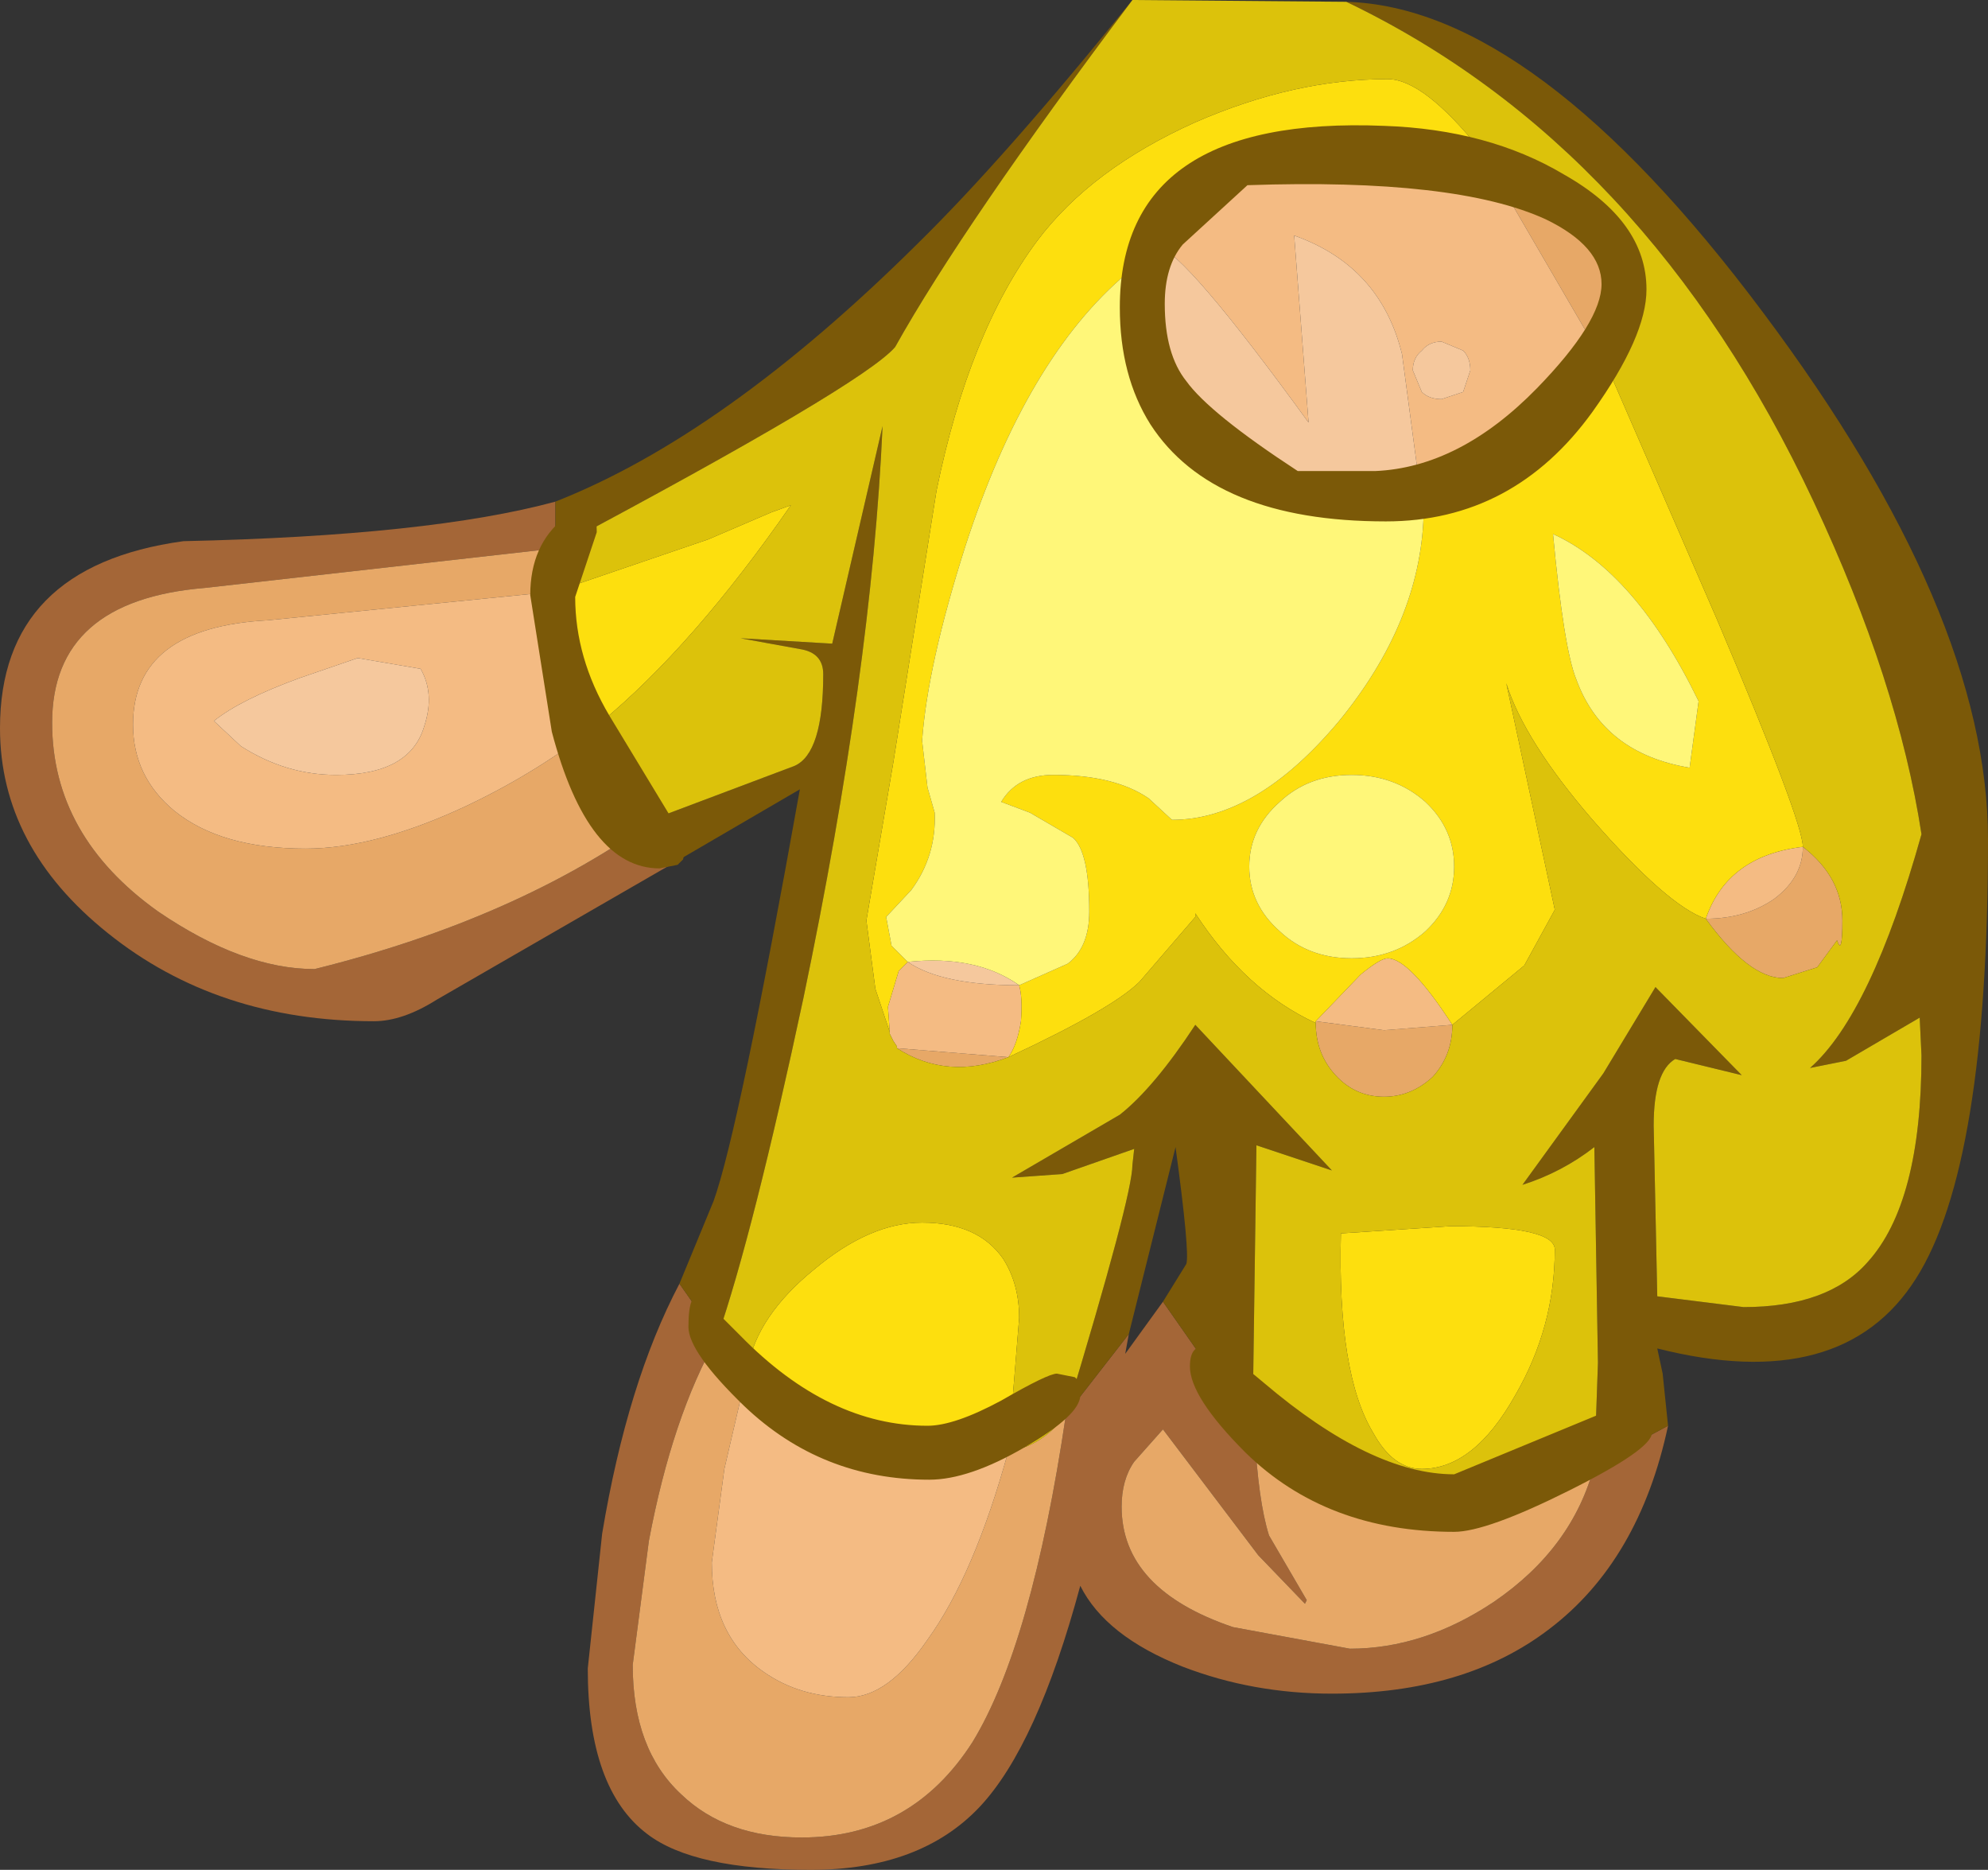 <?xml version="1.0" encoding="UTF-8" standalone="no"?>
<svg xmlns:ffdec="https://www.free-decompiler.com/flash" xmlns:xlink="http://www.w3.org/1999/xlink" ffdec:objectType="shape" height="52.0px" width="55.3px" xmlns="http://www.w3.org/2000/svg">
  <rect width="100%" height="100%" fill="#333333" stroke="none"/>
  <g transform="matrix(1.0, 0.0, 0.0, 1.0, 36.95, 4.25)">
    <path d="M7.4 36.5 L9.45 35.4 Q8.65 39.15 6.15 41.05 3.8 42.85 0.1 42.85 -2.1 42.85 -4.05 42.1 -6.2 41.25 -6.9 39.85 -8.1 44.3 -9.7 46.0 -11.35 47.75 -14.4 47.75 -17.65 47.75 -18.95 46.75 -20.6 45.5 -20.6 42.15 L-20.2 38.4 Q-19.5 34.2 -18.05 31.45 L-17.0 32.95 Q-18.25 35.15 -18.9 38.6 L-19.35 42.05 Q-19.35 44.4 -18.0 45.65 -16.75 46.85 -14.65 46.85 -11.6 46.85 -9.9 44.2 -8.25 41.5 -7.3 35.1 L-5.55 32.85 -5.65 33.4 -4.6 31.95 -2.05 35.6 Q-1.95 37.5 -1.65 38.45 L-0.6 40.25 -0.65 40.35 -1.95 39.0 -4.6 35.5 -5.4 36.4 Q-5.75 36.9 -5.75 37.65 -5.75 39.95 -2.65 41.0 L0.6 41.6 Q2.65 41.6 4.6 40.3 6.8 38.8 7.4 36.5 M-18.7 18.5 L-18.5 18.95 Q-18.25 19.45 -18.3 19.8 L-24.8 23.55 Q-25.75 24.15 -26.55 24.15 -30.9 24.15 -33.95 21.7 -36.95 19.3 -36.95 16.0 -36.95 11.5 -31.85 10.8 -25.0 10.65 -21.5 9.7 L-21.5 11.0 -31.25 12.1 Q-35.5 12.45 -35.5 15.85 -35.5 19.0 -32.55 21.1 -30.2 22.7 -28.2 22.7 -22.55 21.3 -18.7 18.5" fill="#a46637" fill-rule="evenodd" stroke="none"/>
    <path d="M4.25 -0.05 Q6.4 0.55 7.45 1.75 8.2 2.65 8.2 3.6 8.2 4.7 7.8 6.05 L4.25 -0.05 M13.2 19.3 Q14.3 20.15 14.3 21.35 14.3 22.35 14.15 21.9 L13.6 22.65 12.65 22.95 Q11.7 22.95 10.5 21.3 11.6 21.3 12.4 20.75 13.2 20.15 13.2 19.3 M3.45 24.25 Q3.45 25.1 2.9 25.7 2.3 26.25 1.55 26.25 0.75 26.25 0.2 25.65 -0.35 25.05 -0.35 24.2 L-0.35 24.15 1.55 24.4 3.45 24.25 M-8.9 25.15 Q-10.6 25.8 -12.0 24.9 L-8.9 25.15 M-21.5 11.0 L-21.5 12.2 -29.5 13.0 Q-33.25 13.2 -33.25 15.9 -33.25 17.35 -32.1 18.3 -30.8 19.35 -28.45 19.35 -26.5 19.35 -23.95 18.15 -21.95 17.2 -20.25 15.85 L-18.7 18.5 Q-22.55 21.3 -28.2 22.7 -30.2 22.7 -32.55 21.1 -35.5 19.0 -35.5 15.85 -35.5 12.45 -31.25 12.1 L-21.5 11.0 M-17.0 32.95 L-16.15 33.8 -16.8 36.6 -17.15 39.2 Q-17.15 41.25 -15.7 42.25 -14.7 42.95 -13.35 42.95 -12.25 42.95 -11.15 41.35 -9.85 39.55 -8.9 36.1 -8.0 36.0 -7.3 35.1 -8.25 41.5 -9.9 44.2 -11.6 46.85 -14.65 46.85 -16.75 46.85 -18.0 45.65 -19.35 44.4 -19.35 42.05 L-18.9 38.6 Q-18.25 35.15 -17.0 32.95 M-2.05 35.6 Q-0.1 38.45 4.35 37.55 L7.4 36.5 Q6.8 38.8 4.6 40.3 2.65 41.6 0.6 41.6 L-2.65 41.0 Q-5.75 39.95 -5.75 37.65 -5.75 36.9 -5.4 36.4 L-4.6 35.5 -1.95 39.0 -0.65 40.35 -0.6 40.25 -1.65 38.45 Q-1.95 37.5 -2.05 35.6" fill="#e7a867" fill-rule="evenodd" stroke="none"/>
    <path d="M-12.2 24.45 L-12.25 23.75 -11.95 22.75 -11.7 22.5 Q-10.75 23.15 -8.6 23.15 -8.5 23.5 -8.55 24.15 -8.65 24.8 -8.9 25.15 L-12.0 24.9 -12.0 24.85 -12.1 24.7 -12.2 24.5 -12.2 24.45 M-5.6 3.3 Q-5.0 1.05 -2.3 0.1 L1.55 -0.5 4.25 -0.05 7.8 6.05 Q7.15 7.15 5.15 8.6 L2.65 10.1 2.05 5.6 Q1.45 3.15 -0.95 2.3 L-0.55 7.5 Q-4.0 2.75 -4.75 2.6 L-5.6 3.3 M2.6 5.5 Q2.35 5.7 2.35 6.05 L2.6 6.65 Q2.8 6.85 3.15 6.85 L3.75 6.65 3.95 6.05 Q3.95 5.7 3.75 5.5 L3.15 5.25 Q2.8 5.25 2.6 5.5 M-0.35 24.15 L0.9 22.85 Q1.45 22.4 1.65 22.4 2.25 22.4 3.45 24.25 L1.55 24.4 -0.35 24.15 M13.2 19.3 Q13.2 20.15 12.4 20.75 11.6 21.3 10.5 21.3 11.1 19.55 13.2 19.3 M-20.25 15.85 Q-21.95 17.2 -23.95 18.15 -26.5 19.35 -28.45 19.35 -30.8 19.35 -32.1 18.3 -33.25 17.35 -33.25 15.9 -33.25 13.2 -29.5 13.0 L-21.5 12.2 Q-21.5 13.75 -20.25 15.85 M-30.25 16.5 Q-29.0 17.3 -27.6 17.3 -25.55 17.3 -25.15 15.95 -24.85 15.05 -25.25 14.35 L-27.0 14.05 -28.6 14.6 Q-30.25 15.2 -31.0 15.8 L-30.25 16.5 M-16.15 33.8 Q-15.5 34.65 -13.4 35.45 -10.95 36.35 -8.9 36.1 -9.85 39.55 -11.15 41.35 -12.25 42.95 -13.35 42.95 -14.7 42.95 -15.7 42.25 -17.15 41.25 -17.15 39.2 L-16.8 36.6 -16.15 33.8" fill="#f4bb83" fill-rule="evenodd" stroke="none"/>
    <path d="M-5.6 3.35 L-5.6 3.3 -4.75 2.6 Q-4.0 2.75 -0.55 7.5 L-0.95 2.3 Q1.45 3.15 2.05 5.6 L2.65 10.1 Q-0.9 10.65 -3.4 8.4 -5.85 6.25 -5.6 3.35 M2.6 5.5 Q2.8 5.25 3.15 5.25 L3.75 5.5 Q3.95 5.7 3.95 6.05 L3.75 6.65 3.15 6.85 Q2.8 6.85 2.6 6.65 L2.35 6.05 Q2.35 5.7 2.6 5.5 M-11.7 22.5 Q-9.8 22.3 -8.6 23.15 -10.75 23.15 -11.7 22.5 M-30.25 16.5 L-31.0 15.8 Q-30.25 15.2 -28.6 14.6 L-27.0 14.05 -25.25 14.35 Q-24.85 15.05 -25.15 15.95 -25.55 17.3 -27.6 17.3 -29.0 17.3 -30.25 16.5" fill="#f5c89d" fill-rule="evenodd" stroke="none"/>
    <path d="M7.4 36.5 L7.5 33.65 7.4 27.65 Q6.5 28.35 5.4 28.7 L7.65 25.6 9.1 23.2 11.5 25.65 9.65 25.2 Q9.05 25.55 9.05 27.05 L9.15 31.8 11.55 32.1 Q13.9 32.1 15.0 30.85 16.5 29.2 16.5 25.1 L16.45 24.05 14.4 25.25 13.4 25.45 Q15.1 23.95 16.5 18.95 15.85 14.7 13.5 9.7 8.85 -0.2 0.5 -4.2 5.75 -4.05 12.1 4.45 18.35 12.8 18.35 19.1 18.35 28.15 16.35 31.3 14.3 34.55 9.15 33.25 L9.3 33.95 9.45 35.4 7.4 36.5 M-5.45 -4.25 Q-10.15 2.0 -12.05 5.4 -12.95 6.45 -21.5 11.0 L-21.5 9.7 Q-16.8 7.85 -11.45 2.55 -9.0 0.15 -5.45 -4.25 M-18.7 18.5 L-14.85 17.05 Q-14.05 16.7 -14.05 14.5 -14.05 13.9 -14.7 13.8 L-16.35 13.5 -13.8 13.65 -12.4 7.6 Q-12.7 14.4 -14.6 23.5 -16.0 30.05 -17.0 32.95 L-18.05 31.45 -17.1 29.15 Q-16.4 27.2 -14.7 17.7 L-18.3 19.8 Q-18.25 19.45 -18.5 18.95 L-18.7 18.5 M-7.3 35.1 Q-5.45 29.0 -5.45 28.15 L-5.4 27.7 -7.4 28.4 -8.8 28.5 -5.8 26.75 Q-4.85 26.0 -3.7 24.25 L0.1 28.3 -2.0 27.6 -2.1 34.8 -2.05 35.6 -4.6 31.95 -3.95 30.9 Q-3.85 30.6 -4.25 27.65 L-5.55 32.85 -7.3 35.1" fill="#7b5908" fill-rule="evenodd" stroke="none"/>
    <path d="M-12.2 24.45 L-12.6 23.25 -12.85 21.35 -12.1 16.95 -10.9 9.4 Q-10.0 5.0 -8.1 2.45 -6.6 0.45 -3.7 -0.85 -0.95 -2.05 1.65 -2.05 2.65 -2.05 4.25 -0.05 L1.55 -0.5 -2.3 0.1 Q-5.0 1.05 -5.6 3.3 L-5.6 3.35 Q-8.4 5.7 -10.1 10.95 -11.15 14.25 -11.3 16.35 L-11.15 17.65 -10.95 18.35 Q-10.9 19.55 -11.6 20.5 L-12.3 21.25 -12.15 22.05 -11.7 22.5 -11.95 22.75 -12.25 23.75 -12.2 24.45 M7.8 6.05 L10.8 12.95 Q13.2 18.6 13.2 19.3 11.1 19.55 10.5 21.3 9.45 20.95 7.35 18.55 5.45 16.35 4.95 14.75 L6.3 21.05 5.45 22.6 3.45 24.25 Q2.25 22.4 1.65 22.4 1.45 22.4 0.9 22.85 L-0.35 24.15 -0.35 24.2 Q-2.3 23.3 -3.7 21.15 L-3.7 21.25 -5.25 23.05 Q-6.0 23.8 -8.9 25.15 -8.65 24.8 -8.55 24.15 -8.5 23.5 -8.6 23.15 L-7.25 22.55 Q-6.65 22.1 -6.65 21.1 -6.65 19.45 -7.1 19.05 L-8.3 18.35 -9.1 18.05 Q-8.65 17.3 -7.65 17.3 -5.95 17.3 -5.0 17.95 L-4.35 18.55 Q-2.0 18.55 0.3 15.8 2.55 13.05 2.65 10.1 L5.15 8.6 Q7.15 7.15 7.8 6.05 M10.05 17.1 L10.3 15.25 Q8.55 11.65 6.25 10.6 6.55 13.8 6.9 14.65 7.65 16.7 10.05 17.1 M2.7 18.05 Q1.85 17.3 0.65 17.3 -0.55 17.3 -1.35 18.05 -2.2 18.8 -2.2 19.85 -2.2 20.9 -1.35 21.65 -0.55 22.4 0.65 22.4 1.85 22.4 2.7 21.65 3.5 20.9 3.5 19.85 3.5 18.8 2.7 18.05 M-21.5 12.2 L-17.25 10.75 -15.5 10.0 -14.95 9.8 Q-17.65 13.7 -20.25 15.85 -21.5 13.75 -21.5 12.2 M-16.15 33.8 Q-15.9 32.35 -14.3 31.05 -12.75 29.75 -11.3 29.75 -9.75 29.75 -9.05 30.75 -8.6 31.45 -8.6 32.4 L-8.9 36.1 Q-10.95 36.35 -13.4 35.45 -15.5 34.65 -16.15 33.8 M3.4 29.85 Q6.3 29.85 6.3 30.5 6.3 32.65 5.2 34.55 4.05 36.6 2.6 36.6 1.8 36.6 1.25 35.6 0.25 33.95 0.35 30.05 L3.4 29.85" fill="#fddf0e" fill-rule="evenodd" stroke="none"/>
    <path d="M4.25 -0.05 Q2.65 -2.05 1.65 -2.05 -0.95 -2.05 -3.7 -0.85 -6.6 0.45 -8.1 2.45 -10.0 5.0 -10.9 9.4 L-12.1 16.95 -12.85 21.35 -12.6 23.25 -12.2 24.45 -12.2 24.5 -12.1 24.7 -12.0 24.85 -12.0 24.9 Q-10.6 25.8 -8.9 25.15 -6.0 23.8 -5.25 23.05 L-3.7 21.25 -3.7 21.15 Q-2.3 23.3 -0.35 24.2 -0.35 25.05 0.2 25.65 0.75 26.25 1.55 26.25 2.3 26.25 2.9 25.7 3.45 25.1 3.45 24.25 L5.45 22.6 6.3 21.05 4.95 14.75 Q5.45 16.35 7.35 18.55 9.45 20.95 10.5 21.3 11.7 22.95 12.65 22.95 L13.6 22.65 14.15 21.9 Q14.3 22.35 14.3 21.35 14.3 20.15 13.2 19.3 13.2 18.6 10.8 12.95 L7.8 6.05 Q8.2 4.7 8.2 3.6 8.2 2.65 7.45 1.75 6.4 0.55 4.25 -0.05 M0.5 -4.2 Q8.85 -0.2 13.5 9.7 15.85 14.7 16.5 18.95 15.1 23.95 13.4 25.45 L14.4 25.25 16.45 24.05 16.5 25.1 Q16.5 29.2 15.0 30.85 13.9 32.1 11.55 32.1 L9.15 31.8 9.05 27.05 Q9.05 25.55 9.65 25.2 L11.5 25.65 9.1 23.2 7.65 25.6 5.4 28.7 Q6.5 28.35 7.4 27.65 L7.5 33.65 7.4 36.5 4.35 37.55 Q-0.1 38.45 -2.05 35.6 L-2.1 34.8 -2.0 27.6 0.1 28.3 -3.7 24.25 Q-4.85 26.0 -5.8 26.75 L-8.8 28.5 -7.4 28.4 -5.4 27.7 -5.45 28.15 Q-5.45 29.0 -7.3 35.1 -8.0 36.0 -8.9 36.1 L-8.6 32.4 Q-8.6 31.45 -9.05 30.75 -9.75 29.75 -11.3 29.75 -12.75 29.75 -14.3 31.05 -15.9 32.35 -16.15 33.8 L-17.0 32.95 Q-16.0 30.05 -14.6 23.5 -12.7 14.4 -12.4 7.6 L-13.8 13.65 -16.35 13.5 -14.7 13.8 Q-14.05 13.9 -14.05 14.5 -14.05 16.7 -14.85 17.05 L-18.7 18.5 -20.25 15.85 Q-17.65 13.7 -14.95 9.8 L-15.5 10.0 -17.25 10.75 -21.5 12.2 -21.5 11.0 Q-12.95 6.45 -12.05 5.4 -10.15 2.0 -5.45 -4.25 L0.5 -4.2 M3.4 29.85 L0.35 30.05 Q0.25 33.95 1.25 35.6 1.8 36.6 2.6 36.6 4.05 36.6 5.2 34.55 6.3 32.65 6.3 30.5 6.3 29.85 3.4 29.85" fill="#dcc20b" fill-rule="evenodd" stroke="none"/>
    <path d="M-11.7 22.5 L-12.15 22.05 -12.3 21.25 -11.6 20.5 Q-10.9 19.55 -10.95 18.35 L-11.15 17.65 -11.3 16.35 Q-11.15 14.25 -10.1 10.95 -8.4 5.7 -5.6 3.35 -5.85 6.25 -3.4 8.4 -0.9 10.65 2.65 10.1 2.55 13.05 0.3 15.8 -2.0 18.55 -4.35 18.55 L-5.0 17.95 Q-5.95 17.3 -7.65 17.3 -8.65 17.3 -9.1 18.05 L-8.3 18.35 -7.1 19.05 Q-6.65 19.45 -6.65 21.1 -6.65 22.1 -7.25 22.55 L-8.6 23.15 Q-9.8 22.3 -11.7 22.5 M10.05 17.1 Q7.65 16.7 6.9 14.65 6.55 13.8 6.25 10.6 8.55 11.65 10.3 15.25 L10.05 17.1 M2.7 18.05 Q3.5 18.8 3.5 19.85 3.5 20.9 2.7 21.65 1.85 22.4 0.65 22.4 -0.55 22.4 -1.35 21.65 -2.2 20.9 -2.2 19.85 -2.2 18.8 -1.35 18.05 -0.55 17.3 0.65 17.3 1.85 17.3 2.7 18.05" fill="#fff779" fill-rule="evenodd" stroke="none"/>
    <path d="M8.85 3.8 Q8.85 5.1 7.35 7.2 5.15 10.25 1.6 10.25 -3.2 10.25 -4.95 7.55 -5.8 6.2 -5.8 4.3 -5.8 -1.05 1.55 -0.75 4.45 -0.65 6.55 0.6 8.85 1.9 8.85 3.8 M-4.55 4.2 Q-4.55 5.6 -3.95 6.35 -3.3 7.25 -0.85 8.85 L1.3 8.85 Q3.65 8.75 5.8 6.55 7.6 4.7 7.6 3.65 7.6 2.6 6.05 1.85 3.55 0.7 -2.25 0.9 L-4.05 2.55 Q-4.55 3.15 -4.55 4.2 M3.5 36.75 L8.1 34.85 Q9.0 34.85 9.0 35.6 9.0 36.05 6.7 37.2 4.4 38.35 3.5 38.35 -0.05 38.35 -2.3 36.15 -3.85 34.6 -3.85 33.75 -3.85 32.45 -1.8 34.2 1.2 36.75 3.5 36.75 M-20.35 10.55 L-20.95 12.35 Q-20.95 14.05 -20.0 15.65 L-17.85 19.2 -17.95 19.65 -18.1 19.8 -18.6 19.9 Q-20.6 19.9 -21.6 16.1 L-22.2 12.3 Q-22.2 10.9 -21.25 10.15 -20.35 9.35 -20.35 10.55 M-11.15 35.4 Q-10.4 35.4 -9.1 34.7 -7.8 33.95 -7.55 33.95 L-7.05 34.05 -6.95 34.15 -6.9 34.55 Q-6.9 35.1 -8.45 36.0 -10.0 36.9 -11.1 36.9 -14.1 36.9 -16.25 34.85 -17.8 33.35 -17.8 32.65 -17.8 31.65 -17.45 31.8 L-16.35 32.9 Q-13.9 35.4 -11.15 35.4" fill="#7b5908" fill-rule="evenodd" stroke="none"/>
  </g>
</svg>
